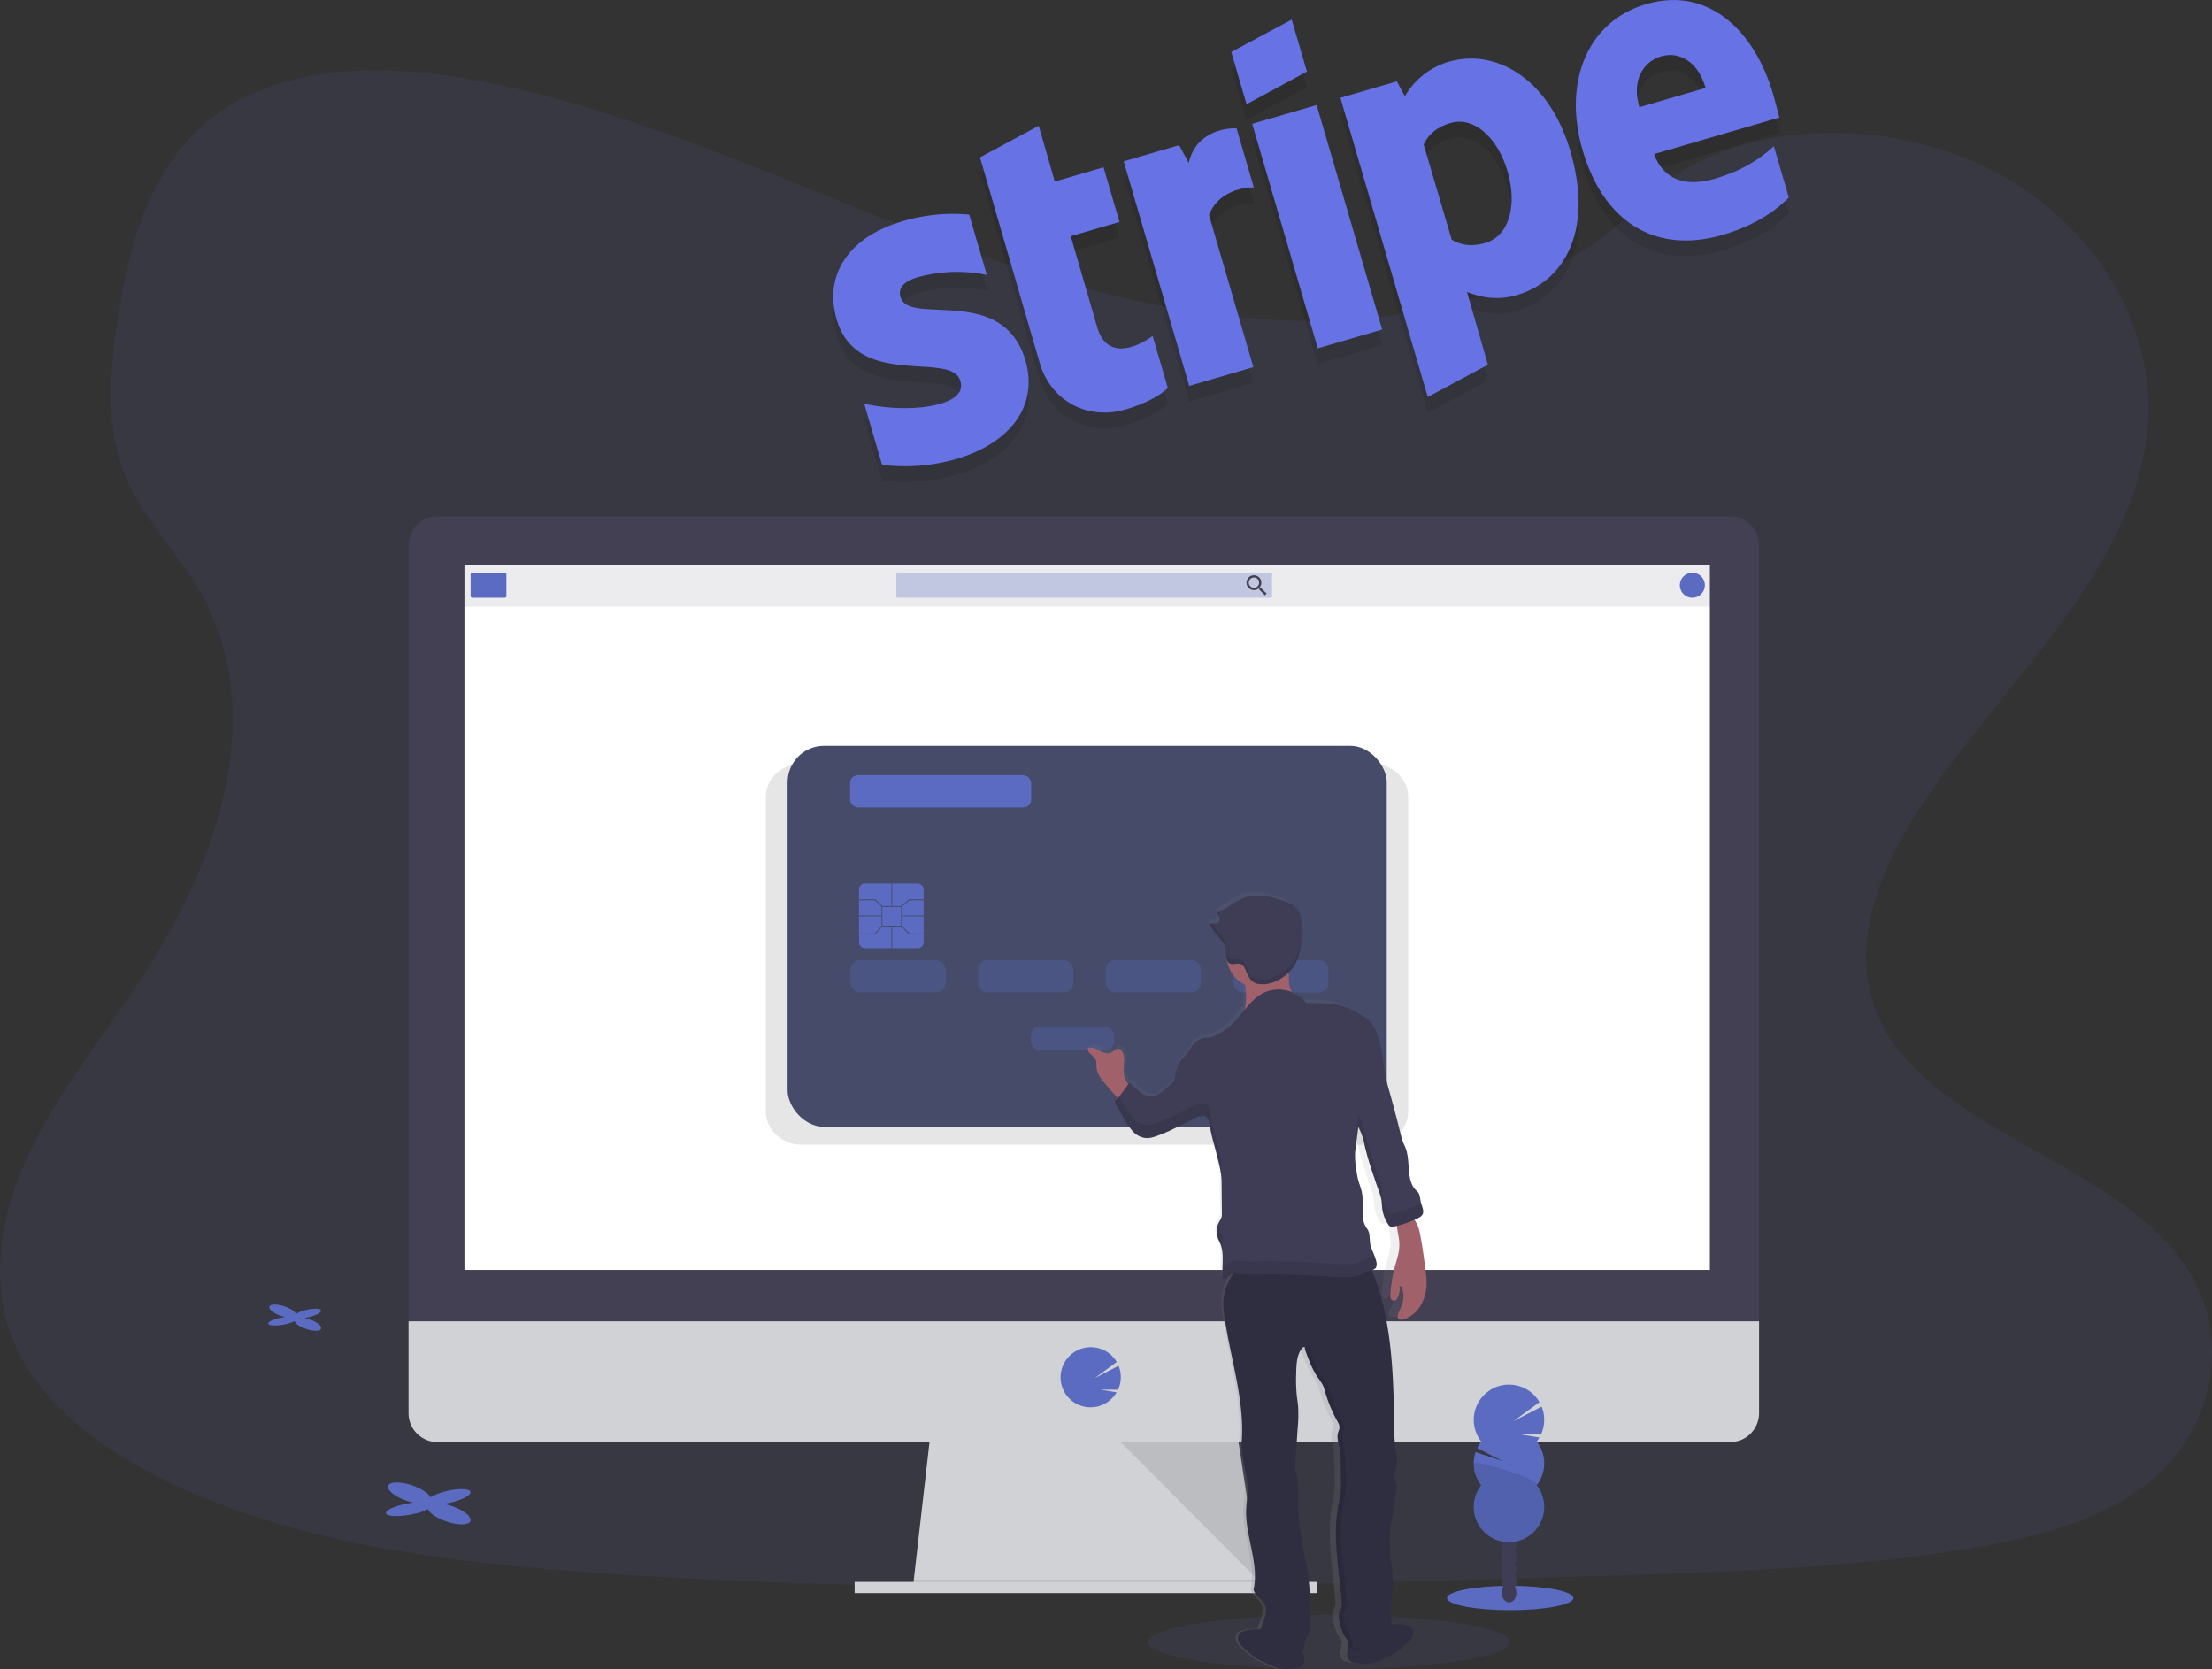 <svg id="b46bdb45-05c7-43e7-afee-243a50499326" data-name="Layer 1" xmlns="http://www.w3.org/2000/svg" xmlns:xlink="http://www.w3.org/1999/xlink" width="1130" height="852.62" viewBox="0 0 1130 852.62"><rect x="0" y="0" width="1130" height="852.62" fill="#333333" stroke="none"/><defs><linearGradient id="e0268b55-f382-4d45-820e-0bb1dff069b1" x1="675.66" y1="876.2" x2="675.66" y2="479.07" gradientUnits="userSpaceOnUse"><stop offset="0" stop-color="gray" stop-opacity="0.25"/><stop offset="0.54" stop-color="gray" stop-opacity="0.12"/><stop offset="1" stop-color="gray" stop-opacity="0.1"/></linearGradient></defs><title>stripe payments</title><path d="M691.54,187.35c-72.44-2.57-141.44-26.53-207.32-52.74S353.07,79.35,282.37,65.46c-45.48-8.93-97.49-10.19-134.13,14.78-35.27,24-46.66,65.54-52.78,104-4.61,29-7.32,59.45,5.3,86.57,8.77,18.83,24.34,34.65,35.11,52.68,37.45,62.75,11,140.13-29.62,201.4-19,28.74-41.13,56.16-55.82,86.75s-21.49,65.65-8.64,96.86c12.75,30.94,43.11,54.17,76,70.51,66.81,33.2,145.54,42.7,222.31,48.08,169.94,11.91,340.79,6.75,511.18,1.59,63.06-1.92,126.39-3.85,188.43-13.84,34.44-5.55,70-14.35,95-35.61,31.75-27,39.62-72.67,18.34-106.5C1117.4,616,1018.73,601.92,993.79,541c-13.73-33.52.37-70.86,20.32-102,42.8-66.69,114.54-125.2,118.32-201.44,2.6-52.36-31.89-104.8-85.21-129.57-55.9-26-133.4-22.7-174.64,20.28C830.12,172.6,755.5,189.63,691.54,187.35Z" transform="translate(-35 -23.69)" fill="#5b6bc1" opacity="0.1"/><path d="M495.05,183.53c-1.49-5.11,2.13-8.3,9.07-10.33a76.1,76.1,0,0,1,35-1.1l-9-30.8a89.93,89.93,0,0,0-34.26,3.46c-26.6,7.76-40.24,26.82-33.47,50C472.91,231,521,210.65,525.58,226.24c1.76,6-2.9,9.53-10.24,11.67-10.88,3.18-26.08,2.78-38.85,0l9.11,31.19a94.55,94.55,0,0,0,38-3c27.26-8,42.06-26.93,35.21-50.39-11.53-39-59.43-17.49-63.72-32.17Zm70.58-87.6-30,16.15,30.51,105c5.67,19.4,24.38,29.44,43.78,23.77,10.75-3.13,18-7.39,21.67-11l-7.76-26.6c-3.7,2.93-22.65,15-28.31-4.4L582,152.33l24.9-7.27-8.15-27.92-24.9,7.27Zm76.66,19-4.93-9.09-28.31,8.27L642.53,228.8l32.77-9.57-22.69-77.72c4.78-12.35,18.43-14.34,22.91-14.08l-8.8-30.15c-4.65-.35-20.83,1.25-24.43,17.66Zm32.42-20,32.9-9.6L741.09,200l-32.9,9.61L674.71,95Zm-2.9-10,30.83-16.68L694.87,41.7,664,58.25,671.81,85ZM775.37,63.14a38.55,38.55,0,0,0-22.7,17.73l-4.08-7.63-28.83,8.42,44.61,152.81L795.11,218l-10.69-37.13c5.71,2,14.07,4.85,25.6,1.49,23.46-6.85,39.32-32,27.19-73.51-11.23-38-38.9-52.36-61.84-45.67Zm18.5,92.6c-7.73,2.26-13.12.85-17.26-1.64l-14.33-48.59c2.3-4.79,6.25-8.79,13.73-11,11.92-3.49,24.08,7.47,29.09,24.64,5.13,17.56.83,33-11.23,36.56ZM940.87,80c-9.8-33.55-33.78-55.28-64.84-46.21s-42.34,41.09-32.62,74.38C854.93,147.59,883,161,915,151.67c15.6-4.55,26.36-11.54,33.82-19.12l-7.65-26.21c-7.61,7.06-17,12.8-30,16.58-12.71,3.71-25.28,2.55-31.24-12.5L944,91.71c-.5-1.7-2.23-8.59-3.14-11.74Zm-68.38,6.45c-4.33-14.81,2.92-23.61,11.18-26,8-2.33,18.31,1.34,22.63,16.15Z" transform="translate(-35 -23.69)" opacity="0.1"/><path d="M495.05,175.53c-1.49-5.11,2.13-8.3,9.07-10.33a76.1,76.1,0,0,1,35-1.1l-9-30.8a89.93,89.93,0,0,0-34.26,3.46c-26.6,7.76-40.24,26.82-33.47,50C472.91,223,521,202.65,525.58,218.24c1.76,6-2.9,9.53-10.24,11.67-10.88,3.18-26.08,2.78-38.85,0l9.11,31.19a94.55,94.55,0,0,0,38-3c27.26-8,42.06-26.93,35.21-50.39-11.53-39-59.43-17.49-63.72-32.17Zm70.58-87.6-30,16.15,30.51,105c5.67,19.4,24.38,29.44,43.78,23.77,10.75-3.13,18-7.39,21.67-11l-7.76-26.6c-3.7,2.93-22.65,15-28.31-4.4L582,144.33l24.9-7.27-8.15-27.92-24.9,7.27Zm76.66,19-4.93-9.09-28.31,8.27L642.53,220.8l32.77-9.57-22.69-77.72c4.78-12.35,18.43-14.34,22.91-14.08l-8.8-30.15c-4.65-.35-20.83,1.25-24.43,17.66Zm32.42-20,32.9-9.6L741.09,192l-32.9,9.61L674.71,87Zm-2.9-10,30.83-16.68L694.87,33.7,664,50.25,671.81,77ZM775.37,55.14a38.55,38.55,0,0,0-22.7,17.73l-4.08-7.63-28.83,8.42,44.61,152.81L795.11,210l-10.69-37.13c5.71,2,14.07,4.85,25.6,1.49,23.46-6.85,39.32-32,27.19-73.51-11.23-38-38.9-52.36-61.84-45.67Zm18.5,92.6c-7.73,2.26-13.12.85-17.26-1.64L762.28,97.51c2.3-4.79,6.25-8.79,13.73-11,11.92-3.49,24.08,7.47,29.09,24.64,5.13,17.56.83,33-11.23,36.56ZM940.87,72c-9.8-33.55-33.78-55.28-64.84-46.21s-42.34,41.09-32.62,74.38C854.93,139.59,883,153,915,143.67c15.6-4.55,26.36-11.54,33.82-19.12l-7.65-26.21c-7.61,7.06-17,12.8-30,16.58-12.71,3.71-25.28,2.55-31.24-12.5L944,83.71c-.5-1.7-2.23-8.59-3.14-11.74Zm-68.38,6.45c-4.33-14.81,2.92-23.61,11.18-26,8-2.33,18.31,1.34,22.63,16.15Z" transform="translate(-35 -23.69)" fill="#6772e5"/><ellipse cx="678.83" cy="838.73" rx="92.55" ry="13.88" fill="#5b6bc1" opacity="0.1"/><polygon points="644.47 813.69 466.28 811.41 466.81 806.84 475.42 731.45 631.91 731.45 643.42 806.84 644.3 812.55 644.47 813.69" fill="#d0d2d5"/><polygon points="644.3 812.55 555.38 812.55 466.28 811.41 466.81 806.84 643.42 806.84 644.3 812.55" opacity="0.1"/><rect x="436.58" y="807.98" width="236.45" height="5.71" fill="#d0d2d5"/><path d="M933.62,302.34a14.87,14.87,0,0,0-14.8-14.95H258.5a14.88,14.88,0,0,0-14.8,14.95V702.6H933.62Z" transform="translate(-35 -23.69)" fill="#444053"/><path d="M243.7,698.6v46.88a14.8,14.8,0,0,0,14.8,14.8H918.82a14.79,14.79,0,0,0,14.8-14.8V698.6Z" transform="translate(-35 -23.69)" fill="#d0d2d5"/><rect x="237.26" y="288.83" width="636.23" height="359.81" fill="#fff"/><path d="M592.09,742.5a15.43,15.43,0,0,0,12.13-5.89h0a15.28,15.28,0,0,0,1.2-1.77L597,733.44l9.15.07a15.44,15.44,0,0,0,.29-12.22l-12.27,6.37,11.32-8.32A15.42,15.42,0,1,0,580,736.6h0A15.43,15.43,0,0,0,592.09,742.5Z" transform="translate(-35 -23.69)" fill="#5b6bc1"/><polygon points="572.51 736.59 643.6 807.98 632.69 736.59 572.51 736.59" opacity="0.1"/><rect x="236.76" y="288.87" width="636.92" height="21.02" fill="#444053" opacity="0.1"/><rect x="240.41" y="292.53" width="18.28" height="12.79" rx="0.78" fill="#5b6bc1"/><rect x="457.9" y="292.53" width="191.9" height="12.79" rx="0.58" fill="#5b6bc1" opacity="0.3"/><path d="M679.1,323.93h-.47l-.17-.14a3.94,3.94,0,0,0,.91-2.49,3.79,3.79,0,1,0-3.77,3.81,4,4,0,0,0,2.48-.91l.17.14v.47l2.93,2.93.87-.88Zm-3.5,0a2.64,2.64,0,1,1,2.63-2.63A2.61,2.61,0,0,1,675.6,323.93Z" transform="translate(-35 -23.69)" fill="#444053"/><circle cx="864.54" cy="298.92" r="6.4" fill="#5b6bc1"/><path d="M736.09,413.74H444.48c-10.1,0-18.29,7.64-18.29,17.06V591.32c0,9.42,8.19,17.06,18.29,17.06H736.09c10.1,0,18.29-7.64,18.29-17.06V430.8C754.38,421.38,746.19,413.74,736.09,413.74Z" transform="translate(-35 -23.69)" opacity="0.1"/><rect x="402.34" y="380.91" width="306.08" height="194.64" rx="18.67" fill="#454b69"/><rect x="434.49" y="490.39" width="48.66" height="16.51" rx="4.8" fill="#5b6bc1" opacity="0.3"/><rect x="499.66" y="490.39" width="48.66" height="16.51" rx="4.8" fill="#5b6bc1" opacity="0.3"/><rect x="526.59" y="524.28" width="42.58" height="12.16" rx="4.8" fill="#5b6bc1" opacity="0.3"/><rect x="564.83" y="490.39" width="48.66" height="16.51" rx="4.8" fill="#5b6bc1" opacity="0.3"/><rect x="630" y="490.39" width="48.66" height="16.51" rx="4.8" fill="#5b6bc1" opacity="0.3"/><rect x="438.83" y="451.29" width="33.02" height="33.02" rx="2.95" fill="#5b6bc1"/><path d="M495.77,496.92H485.35V486.5h10.42Zm-10-.43h9.56v-9.56h-9.56Z" transform="translate(-35 -23.69)" fill="#454b69"/><rect x="455.34" y="451.29" width="0.43" height="11.73" fill="#454b69"/><rect x="455.34" y="473.01" width="0.43" height="11.3" fill="#454b69"/><rect x="438.83" y="467.58" width="11.73" height="0.43" fill="#454b69"/><rect x="460.56" y="467.58" width="11.3" height="0.43" fill="#454b69"/><polygon points="450.41 463.18 447 459.79 438.83 459.79 438.83 459.35 447.18 459.35 450.72 462.87 450.41 463.18" fill="#454b69"/><polygon points="460.7 463.18 460.41 462.86 464.38 459.35 471.85 459.35 471.85 459.79 464.55 459.79 460.7 463.18" fill="#454b69"/><polygon points="447.19 477.24 438.83 477.24 438.83 476.8 446.99 476.8 450.4 472.87 450.73 473.16 447.19 477.24" fill="#454b69"/><polygon points="471.85 477.24 464.37 477.24 460.4 473.17 460.71 472.86 464.56 476.8 471.85 476.8 471.85 477.24" fill="#454b69"/><rect x="434.27" y="395.9" width="92.54" height="16.51" rx="4.1" fill="#5b6bc1"/><path d="M758.79,676.69c-.06-1.72-.27-3.44-.48-5.15-.77-6.42-1.56-12.84-2.81-19.17a20.32,20.32,0,0,0-1-3.62c-.45-1.11-1.07-2.13-1.54-3.23a.56.56,0,0,0,0-.12c.58-.28,1.15-.56,1.71-.86a8.57,8.57,0,0,0,1.16-.71,3.28,3.28,0,0,0,.91-1c1-1.76-.12-4-.63-6h0c-.54-2.15-.42-4.73-2-6.17-5.64-5-2.84-15.2-5.66-22.36-.5-1.25-1.07-2.48-1.5-3.76-.33-1-.56-2-.8-3q-3-12.5-6.32-24.89c-2.33-8.56-2.08-17.48-5-25.84a27.79,27.79,0,0,0-2.15-5,13.42,13.42,0,0,0-3.88-4.19c-4.26-2.94-8.55-5.45-13.55-6.52s-10.4-.9-15.5-.88a16.42,16.42,0,0,0-7.24-5.65l-.09-.26a17.91,17.91,0,0,1-.94-3.13,21.35,21.35,0,0,1-.25-3.2c0-1.15-.05-2.31-.08-3.46l.28-.27a19.36,19.36,0,0,0,1.84-2.26,15.83,15.83,0,0,0,1.4-2.39,22.2,22.2,0,0,0,1.14-2.93,33,33,0,0,0,1.23-6.21c.27-2.47.35-5,.42-7.47,0-.5,0-1,0-1.51v-.37c0-.4,0-.79,0-1.18v-.13a13.47,13.47,0,0,0-1.86-7.28c-1.81-2.7-4.91-4-7.9-5.08-6-2.08-12.59-3.45-18.52-1.22-4.71,1.78-8.47,5.66-13.12,7.63v0a5.77,5.77,0,0,1,.29.55.59.59,0,0,1,0,.08c.08.18.15.35.21.53v0a6.57,6.57,0,0,1,.33,1.25h0a7.4,7.4,0,0,1,0,2.44,8.34,8.34,0,0,1-4.48.66,14.24,14.24,0,0,0,2.82,5.12c.41.52.84,1,1.25,1.55l.63.78A16.22,16.22,0,0,1,659.7,505a8.16,8.16,0,0,1,.49,1.87c.19,1.27.14,2.73.31,4a6.08,6.08,0,0,0,.41,1.59,16.75,16.75,0,0,0,8.88,12.47,36.8,36.8,0,0,1,0,11.94c0,.22-.08.44-.13.66-2.72,3.43-5.33,7.05-8.68,9.73a31.59,31.59,0,0,1-4.87,3.14,13.37,13.37,0,0,1-3.21,1.33c-1.26.29-2.58.25-3.83.56a10,10,0,0,0-5.69,4.63,33.45,33.45,0,0,1-2.1,3.38c-.7.87-1.58,1.58-2.32,2.41-2.68,3-3.41,7.34-4,11.4a52.19,52.19,0,0,1-6.83,6.31,10,10,0,0,1-2.54,1.47c-2.36.79-4.95-.22-7-1.74s-3.65-3.52-5.63-5.08l-.52.77a4.16,4.16,0,0,1-.41-.47,10,10,0,0,1-1.65-3.82c-.72-3.69.64-7.64-.42-11.23-.39-1.3-1.33-2.64-2.63-2.61s-2.11,1.33-3.23,1.94c-1.8,1-4,.09-5.78-.9s-3.81-2.1-5.76-1.51a4.09,4.09,0,0,0,1.49,3.4,9.07,9.07,0,0,1,2.42,2.93,13.23,13.23,0,0,1,.33,3.79c.2,2.92,2,5.43,3.74,7.71q3.24,4.15,6.78,8.06l0,0a2.5,2.5,0,0,1-1.26,1.09,2.65,2.65,0,0,0,0,1.45,5.88,5.88,0,0,0,.38.95c.23.47.51.93.75,1.36l3.51,6.17.57,1c.24.42.48.82.73,1.23a22.64,22.64,0,0,0,2.93,4,12,12,0,0,0,1.84,1.58,9.54,9.54,0,0,0,1.37.82,8,8,0,0,0,2.12.73,6.62,6.62,0,0,0,1.1.14,7.37,7.37,0,0,0,1.15,0,15.33,15.33,0,0,0,3.37-.87c6.69-2.35,12.83-6.1,19.19-9.29a10.68,10.68,0,0,1,2.79-1.08,4.58,4.58,0,0,1,1-.08,3.67,3.67,0,0,1,1,.17,3.61,3.61,0,0,1,.9.45,2.59,2.59,0,0,1,1.09,1.62c.19,1,.37,1.93.55,2.89s.38,1.92.58,2.88c.4,1.91.83,3.82,1.33,5.71.27,1,.53,2.06.79,3.1.64,2.54,1.27,5.1,1.85,7.66.18.8.35,1.61.51,2.41a37,37,0,0,1,.64,4.31.38.38,0,0,1,0,.1c.1,1.26.11,2.51.12,3.77l0,3.95.1,11.66c0,1.68-.9,2.73-1.61,4.24-.14.31-.27.63-.38.95h0v0a10.79,10.79,0,0,0-.33,1.24c0,.13-.06.27-.08.4s0,.31-.06.46,0,.3-.05.44,0,.3,0,.44,0,.32,0,.48,0,.28,0,.41,0,.35,0,.52,0,.25,0,.37.07.39.1.59l.06.3c.07.29.14.58.24.87.2.6.45,1.19.71,1.77s.52,1.17.74,1.77a12,12,0,0,1,.36,1.16,2.61,2.61,0,0,1,.06.27c.08.31.15.62.21.94l0,.22c.06.34.11.69.15,1a.49.49,0,0,1,0,.12c0,.39.08.78.1,1.17h0c.09,1.42.07,2.87,0,4.3l-.12,7.12v.22h0a1.25,1.25,0,0,0,.14.64.78.78,0,0,0,.67.36,2.54,2.54,0,0,0,1.39-.54l3.18-2.31H664c-2.51,4.11-4.52,8.64-4.91,13.47a43,43,0,0,0,.61,9.53c2.93,21,9.83,42.19,8.38,63.39-.57,8.35,2.89,16.49,2.87,24.85,0,3.25-.55,6.47-.69,9.71-.61,13.92,6.49,28,3.6,41.6,1,3.38,4.79,5.18,5.86,8.54.9,2.85-.4,5.88-1.45,8.67a17.67,17.67,0,0,0-.87,3c-2.91,0-6.14.06-8.08.87a12,12,0,0,0-1.57.64c-1.79,1.07-1.91,4-.78,5.77s7.48,7.42,9.34,8.35l4.07,2a24.42,24.42,0,0,0,7,2.64,23.94,23.94,0,0,0,6.21-.12c1.59-.17,3.35-.43,4.38-1.73,1.45-1.84.71-4.83-.28-7.49a2.67,2.67,0,0,0,.82-1.11,8.88,8.88,0,0,0,.27-2.13,16,16,0,0,1,1.42-4c1.67-4.07,1.6-8.65,1.5-13.08a151.73,151.73,0,0,0-1.48-21.53c-.5-3-1.18-6-1.76-9a148.92,148.92,0,0,1-2.73-33,26.41,26.41,0,0,0-1.11-7.94,14.26,14.26,0,0,1-.26-4.53l1.2-18.31a73.51,73.51,0,0,0,.17-11.2c-.17-2-.5-4-.7-6a91.27,91.27,0,0,1-.19-11.46c.11-4.11.3-8.52,2.65-11.82a1.84,1.84,0,0,1,1.12-.87c.48-.07.62.58.44,1,.25.76.51,1.51.77,2.27.08.22.15.43.23.64.13.39.27.78.41,1.17s.2.54.29.81l.39,1c.11.3.23.59.34.88s.25.63.38.94.26.62.4.93.24.57.37.86l.48,1c.12.25.24.51.37.76s.39.73.59,1.09c.11.21.22.42.34.62.32.56.65,1.1,1,1.64h0c.68,1,1.41,2,2,3.07a10.16,10.16,0,0,1,.56,1.09,26.93,26.93,0,0,1,1.31,4.26c.35,1.32.76,2.61,1.21,3.88s1,2.54,1.49,3.78c.27.62.55,1.24.83,1.85.84,1.85,1.75,3.67,2.67,5.47a5.09,5.09,0,0,1,.38,1,4.64,4.64,0,0,1,.11.51,4.56,4.56,0,0,1,0,1,4.2,4.2,0,0,1-.08.62,4.67,4.67,0,0,1-.27.9c-1.23,2.81-.24,5.58.3,8.34a52.75,52.75,0,0,1,.68,8.8c0,1,0,2,.09,2.93,0,1.22,0,2.43.07,3.65s0,2.62.07,3.93a34.25,34.25,0,0,1-.16,3.93c0,.46-.12.91-.19,1.36-.22,1.35-.53,2.69-.8,4a79.55,79.55,0,0,0-1.38,16q0,3.23.21,6.47c.12,2.17.29,4.33.48,6.5.1,1.19.22,2.38.34,3.57.2,2.06.42,4.12.64,6.18s.46,4.33.67,6.48.4,4.3.55,6.44a5.39,5.39,0,0,1-.64,3.06,6.88,6.88,0,0,0-.5,1.16,6.24,6.24,0,0,0-.22.85,9,9,0,0,0-.12,1,11.39,11.39,0,0,0,.12,2.1q.08.52.18,1c.15.69.33,1.38.51,2.06a20.73,20.73,0,0,0,2,5.4,8,8,0,0,0,.66,1c.07.1.15.19.23.29a7.17,7.17,0,0,1,.57.76,2.42,2.42,0,0,1,.21.39,3.07,3.07,0,0,1,.12,1.73c-.11.6-.32,1.2-.48,1.77h0l.52.07c-.73,2.31-1.07,4.68.16,6.23,1,1.3,2.79,1.56,4.38,1.73a23.5,23.5,0,0,0,6.21.13,24.42,24.42,0,0,0,7-2.64l4.07-2c1.86-.93,8.2-6.54,9.33-8.36s1-4.69-.77-5.76a11.29,11.29,0,0,0-1.57-.65c-1.8-.75-4.71-.82-7.43-.86-.14-1-.22-2.09-.26-3.12a86.22,86.22,0,0,1,.22-11.48c.23-2.71.58-5.41.55-8.12,0-3.62-.75-7.2-1.14-10.8s-.43-7.12-.49-10.68c-.09-5.24,1.45-10.23,2.12-15.41l1.17-9.11a11.08,11.08,0,0,0,.08-3.35c-.18-1-.64-2-.83-3-.41-2.27.62-4.52.94-6.81.37-2.63-.2-5.3-.57-7.94a103.23,103.23,0,0,1-.69-12.56c-.36-25.8-1.09-52.18-9.81-76.32-.35-1-.73-2-1.12-2.93a5.25,5.25,0,0,0,.52-.17,3.51,3.51,0,0,0,.77-.4,2.1,2.1,0,0,0,.3-.22,2.31,2.31,0,0,0,.59-1,3.77,3.77,0,0,0,.18-1.13,8.05,8.05,0,0,0-.29-2l-.12-.41c-.2-.68-.42-1.35-.65-2h0c-.22-.65-.46-1.28-.71-1.92a23.37,23.37,0,0,1-1.26-3.67c-.61-2.84,0-6.12-1.71-8.43-3.78-5.18-1.11-13.14-2.69-19.45-.52-2-1.28-4-1.76-6-.3-1.28-.49-2.59-.68-3.9a48.58,48.58,0,0,1-.74-8.58c0-1.44.22-2.88.39-4.31l1.2-9.92a29.6,29.6,0,0,1,2.84,8.16c.09.41.17.81.26,1.22a144.38,144.38,0,0,0,4,14.48c.91,2.87,1.81,5.73,2.79,8.57.29.81.57,1.63.83,2.46a19.8,19.8,0,0,1,.6,2.53c.11.68.16,1.38.21,2.07s.09,1.4.16,2.09a19.68,19.68,0,0,0,2.9,8.31,2.43,2.43,0,0,1,.14.2,2.36,2.36,0,0,0,1.22,1.06h0a2.68,2.68,0,0,0,1.09,0h.06c.53-.11,1.06-.23,1.58-.36a2,2,0,0,0,.23-.06c.24,3.1,1.16,6.19,1.24,9.32.1,4.55-1.57,8.91-2.63,13.32a84.89,84.89,0,0,0-1.79,12.22,5.41,5.41,0,0,0,.15,2.44,1.73,1.73,0,0,0,1.82,1.23,2.2,2.2,0,0,0,1.29-1.15,9.13,9.13,0,0,0,1.11-6.59c.95.2,1.44,1.29,1.67,2.28a13.7,13.7,0,0,1-.42,7.74c-.59,1.66-1.5,3.19-2,4.9a2.56,2.56,0,0,0,0,1.64c.5,1.15,2.08,1.07,3.22.65a16.19,16.19,0,0,0,8.49-8A24.52,24.52,0,0,0,758.79,676.69Z" transform="translate(-35 -23.69)" fill="url(#e0268b55-f382-4d45-820e-0bb1dff069b1)"/><path d="M700.45,874.2c-1.07,1.29-2.9,1.55-4.56,1.72a26,26,0,0,1-6.47.12,26.4,26.4,0,0,1-7.27-2.62l-4.24-2c-1.93-.93-8.53-6.51-9.71-8.32s-1.06-4.66.8-5.73a13,13,0,0,1,1.64-.64c3.12-1.24,9.44-.61,12.76-1.09a8.84,8.84,0,0,1,4.72,1.11c3.28,1.45,9.06,2.6,10.49,6.29C699.72,865.88,702.76,871.39,700.45,874.2Z" transform="translate(-35 -23.69)" fill="#2f2e41"/><path d="M724,871.46c1.07,1.29,2.9,1.55,4.56,1.72a19.52,19.52,0,0,0,13.73-2.51l4.24-2c1.94-.93,8.54-6.51,9.72-8.32s1.06-4.67-.81-5.73a11,11,0,0,0-1.63-.64c-3.12-1.24-9.44-.61-12.76-1.09a8.81,8.81,0,0,0-4.73,1.11c-3.27,1.45-9,2.6-10.48,6.29C724.7,863.14,721.65,868.65,724,871.46Z" transform="translate(-35 -23.69)" fill="#2f2e41"/><path d="M734.31,669.26a50.49,50.49,0,0,1,2.67,6.08c9.08,24,9.84,50.26,10.22,75.93a96.46,96.46,0,0,0,.71,12.49c.38,2.63,1,5.28.59,7.91-.33,2.27-1.4,4.51-1,6.76.19,1,.67,2,.86,3a10.36,10.36,0,0,1-.09,3.33l-1.21,9.06c-.7,5.16-2.3,10.12-2.21,15.33.06,3.55.12,7.1.51,10.63a105.28,105.28,0,0,1,1.19,10.74c0,2.7-.34,5.39-.58,8.08a83.68,83.68,0,0,0-.23,11.42c.14,2.93.48,6,2,8.47-1.75,2.5-3.47,4.74-6.26,6-5.67,2.48-12.18,1.64-18.31.75.34-1.13.86-2.41.37-3.49a6.58,6.58,0,0,0-1.05-1.43,17,17,0,0,1-2.73-6.34c-.74-2.71-1.48-5.62,0-8.21a5.2,5.2,0,0,0,.67-3c-1.27-17-5.06-34.64-1.57-51.35.37-1.78.81-3.56,1-5.37a65.8,65.8,0,0,0,.1-7.82L720,774.5c-.18-3.87,0-7.84-.8-11.67-.55-2.74-1.59-5.5-.31-8.3a4.55,4.55,0,0,0-.19-4,74,74,0,0,1-6.46-14.91,25.86,25.86,0,0,0-1.36-4.24,30.07,30.07,0,0,0-2.68-4.13c-3-4.41-4.86-9.52-6.64-14.56.19-.47,0-1.11-.45-1a1.88,1.88,0,0,0-1.17.87c-2.44,3.28-2.65,7.66-2.76,11.76a86.74,86.74,0,0,0,.2,11.4c.2,2,.55,4,.73,6a70.27,70.27,0,0,1-.18,11.14L696.7,771a13.09,13.09,0,0,0,.26,4.51,25.23,25.23,0,0,1,1.16,7.89A141.87,141.87,0,0,0,701,816.18c.6,3,1.31,5.94,1.83,8.93a146.09,146.09,0,0,1,1.54,21.42c.11,4.41.18,9-1.56,13a14.89,14.89,0,0,0-1.48,4,8.27,8.27,0,0,1-.28,2.12c-.51,1.31-2,1.87-3.41,2.17a27.75,27.75,0,0,1-7.87.56,4.41,4.41,0,0,1-1.79-.4c-1-.51-1.5-1.59-2.25-2.4-1.61-1.76-4.29-2.3-5.76-4.18-1.84-2.36-1.07-5.77,0-8.55s2.44-5.79,1.5-8.63c-1.11-3.33-5-5.13-6.1-8.49,3-13.54-4.38-27.54-3.75-41.39.15-3.23.71-6.43.72-9.66,0-8.32-3.57-16.42-3-24.72,1.51-21.09-5.68-42.15-8.72-63.08a40.74,40.74,0,0,1-.64-9.47c.45-5.24,2.88-10.11,5.8-14.48,2.1-3.13,4.62-6.2,8.09-7.66,2.86-1.21,6.06-1.2,9.16-1.18,7.74.06,15.48.12,23.22.26a76.37,76.37,0,0,1,15.7,1.4C726.14,666.7,730.06,668.65,734.31,669.26Z" transform="translate(-35 -23.69)" fill="#2f2e41"/><g opacity="0.1"><path d="M702.38,712.5a1.91,1.91,0,0,1,1.17-.87c.5-.07.65.57.46,1,1.78,5,3.6,10.15,6.63,14.56a29.23,29.23,0,0,1,2.69,4.13,26.86,26.86,0,0,1,1.36,4.24,74.5,74.5,0,0,0,6.45,14.91,4.52,4.52,0,0,1,.19,4c-1.28,2.8-.24,5.56.32,8.3.77,3.83.62,7.8.8,11.67,0,1.21,0,2.42.07,3.63a63.75,63.75,0,0,1-.09,7.82c-.21,1.81-.65,3.59-1,5.37-3.48,16.71.3,34.32,1.57,51.35a5.19,5.19,0,0,1-.66,3c-1.52,2.59-.78,5.5,0,8.21a16.72,16.72,0,0,0,2.73,6.34,7.31,7.31,0,0,1,1,1.43c.49,1.08,0,2.36-.38,3.49a77.14,77.14,0,0,0,8.18.87,59.19,59.19,0,0,1-10.61-.87c.34-1.13.86-2.41.37-3.49a6.58,6.58,0,0,0-1.05-1.43,17,17,0,0,1-2.73-6.34c-.74-2.71-1.48-5.62,0-8.21a5.2,5.2,0,0,0,.67-3c-1.27-17-5.06-34.64-1.57-51.35.37-1.78.81-3.56,1-5.37a65.8,65.8,0,0,0,.1-7.82c0-1.21-.05-2.42-.08-3.63-.18-3.87,0-7.84-.8-11.67-.55-2.74-1.59-5.5-.31-8.3a4.55,4.55,0,0,0-.19-4,74,74,0,0,1-6.46-14.91,26.86,26.86,0,0,0-1.36-4.24,30.07,30.07,0,0,0-2.68-4.13c-2.9-4.21-4.69-9.05-6.39-13.87C702,713.07,702.18,712.78,702.38,712.5Z" transform="translate(-35 -23.69)"/></g><path d="M609.26,573.11c-.75-3.67.67-7.6-.44-11.17-.4-1.29-1.38-2.63-2.73-2.6s-2.2,1.32-3.36,1.93c-1.87,1-4.15.09-6-.89s-4-2.1-6-1.51c-.24,1.28.62,2.49,1.56,3.38a9.31,9.31,0,0,1,2.51,2.92c.47,1.18.25,2.5.35,3.77.21,2.9,2,5.41,3.89,7.67a137.21,137.21,0,0,0,9.43,10.45s5-6.24,4.93-7.33-1.78-2-2.4-2.82A9.57,9.57,0,0,1,609.26,573.11Z" transform="translate(-35 -23.69)" fill="#a1616a"/><path d="M759.32,649.91a19.43,19.43,0,0,1,1,3.6c1.3,6.3,2.12,12.69,2.93,19.07.21,1.7.43,3.41.49,5.12a23.37,23.37,0,0,1-2.43,11.79,16.49,16.49,0,0,1-8.83,8c-1.18.42-2.83.5-3.35-.64a2.46,2.46,0,0,1,0-1.63c.47-1.7,1.42-3.23,2-4.88a13.15,13.15,0,0,0,.44-7.7c-.24-1-.75-2.07-1.74-2.27a8.75,8.75,0,0,1-1.16,6.56,2.27,2.27,0,0,1-1.34,1.14,1.81,1.81,0,0,1-1.9-1.22,5.23,5.23,0,0,1-.15-2.43,81.72,81.72,0,0,1,1.86-12.16c1.1-4.39,2.85-8.72,2.73-13.25-.1-4.1-1.73-8.13-1.27-12.2a1,1,0,0,1,.74-1,27,27,0,0,1,3.53-1.17c.71-.18,3.13-1,3.81-.64s.72,2.13,1,2.75C758.21,647.78,758.86,648.8,759.32,649.91Z" transform="translate(-35 -23.69)" fill="#a1616a"/><circle cx="643.39" cy="487.97" r="16.75" fill="#a1616a"/><path d="M693.4,523.78a18.89,18.89,0,0,0,.25,3.19,17,17,0,0,0,1,3.11,18.14,18.14,0,0,0,2.34,4.6,6.85,6.85,0,0,0,4.24,2.76A120.46,120.46,0,0,1,665,547.91a15.28,15.28,0,0,0,4.8-5.13,14.49,14.49,0,0,0,1.27-4.17,35,35,0,0,0-1.57-18.07c-.21-.56-.41-1.26,0-1.73a1.71,1.71,0,0,1,.6-.38,37.21,37.21,0,0,1,15.74-2.94c1.38,0,2.76.07,4.14.17.74.06,2.37-.1,3,.44s.35,2.66.37,3.53Z" transform="translate(-35 -23.69)" fill="#a1616a"/><path d="M702.26,536a17.94,17.94,0,0,0-21.44-5.34c-8,3.81-11.9,13-18.91,18.32a33,33,0,0,1-5.08,3.13,14.18,14.18,0,0,1-3.34,1.32c-1.31.29-2.67.25-4,.56a10.27,10.27,0,0,0-5.93,4.6,31.14,31.14,0,0,1-2.18,3.36c-.73.87-1.64,1.58-2.41,2.41-2.79,3-3.55,7.3-4.18,11.34a53.71,53.71,0,0,1-7.12,6.27,10,10,0,0,1-2.64,1.46c-2.45.8-5.16-.21-7.25-1.72s-3.79-3.5-5.85-5c-1.89,2.7-3.87,5.42-5.89,8a2.53,2.53,0,0,1-1.32,1.08c-.38,1.28.53,2.6,1.21,3.74l3.65,6.14a31.13,31.13,0,0,0,4.41,6.18A10.35,10.35,0,0,0,620.7,605a13.27,13.27,0,0,0,4.71-.91c7-2.34,13.35-6.07,20-9.25a8.89,8.89,0,0,1,3.92-1.15,3.17,3.17,0,0,1,3.1,2.23c.76,3.84,1.51,7.66,2.55,11.42q1.49,5.34,2.75,10.71a46.22,46.22,0,0,1,1.2,6.69c.11,1.28.12,2.56.14,3.85l.14,15.52c0,1.68-.94,2.72-1.68,4.22a10,10,0,0,0-.47,7.46c.41,1.21,1.06,2.33,1.52,3.53,1.1,2.89,1.06,6.07,1,9.16l-.13,7.08a1.48,1.48,0,0,0,.15.86c.43.67,1.47.28,2.13-.18L665,674a75.63,75.63,0,0,0,13.38.65c12.71-.18,25.43.32,38.11,1.21,4.24.3,8.61.62,12.61-.79,2-.72,3.9-1.87,6-2.44a5.48,5.48,0,0,0,2.37-1c1.16-1.07.85-3,.38-4.46-.42-1.32-.89-2.63-1.42-3.91a23.74,23.74,0,0,1-1.32-3.65c-.63-2.82,0-6.09-1.77-8.39-3.94-5.15-1.15-13.08-2.81-19.35-.53-2-1.32-4-1.82-6-.32-1.28-.52-2.58-.71-3.88a45.44,45.44,0,0,1-.77-8.54c0-1.43.23-2.86.41-4.28l1.25-9.88a31.45,31.45,0,0,1,3.22,9.34,137.14,137.14,0,0,0,4.2,14.41c.94,2.85,1.88,5.69,2.9,8.52a27.76,27.76,0,0,1,1.49,5c.22,1.37.23,2.77.39,4.14a18.89,18.89,0,0,0,3,8.27,2.72,2.72,0,0,0,1.42,1.26,2.85,2.85,0,0,0,1.23,0,48.94,48.94,0,0,0,12.72-4.4,5.19,5.19,0,0,0,2.15-1.68c1.08-1.76-.13-3.95-.66-5.95s-.43-4.71-2.11-6.14c-5.87-5-3-15.13-5.89-22.25-.52-1.25-1.12-2.46-1.56-3.74-.34-1-.59-2-.84-3q-3.07-12.43-6.58-24.77c-2.42-8.52-2.16-17.39-5.21-25.71a27.12,27.12,0,0,0-2.23-5,13.65,13.65,0,0,0-4-4.17c-4.43-2.93-8.89-5.42-14.1-6.48S707.56,535.94,702.26,536Z" transform="translate(-35 -23.69)" fill="#3f3d56"/><path d="M663.17,515.76c-2.25-1.21-1.66-4.51-2-7-.79-5.21-6.66-8.29-8-13.37a9,9,0,0,0,4.66-.66,7.14,7.14,0,0,0-.94-4.88c4.83-2,8.75-5.81,13.65-7.58,6.18-2.23,13-.86,19.28,1.21,3.11,1,6.34,2.37,8.22,5.05,2.06,2.95,2,6.82,1.92,10.42-.17,5.64-.4,11.48-2.91,16.53-3.19,6.43-12.24,12.38-19.72,10.64-3.1-.72-4-2.68-5.33-5.38-.82-1.68-1.12-3.63-3-4.51S665,516.74,663.17,515.76Z" transform="translate(-35 -23.69)" fill="#3f3d56"/><g opacity="0.1"><path d="M659.53,669.67a.36.36,0,0,0,0,.09c.43.67,1.47.28,2.13-.18l3.32-2.29a75.63,75.63,0,0,0,13.38.64c12.71-.18,25.43.32,38.11,1.21,4.24.3,8.61.62,12.61-.79,2-.72,3.9-1.86,6-2.44a6.9,6.9,0,0,0,2.07-.74c.24.66.47,1.32.68,2,.47,1.51.78,3.39-.38,4.46a5.48,5.48,0,0,1-2.37,1c-2.08.57-4,1.72-6,2.44-4,1.41-8.37,1.09-12.61.79-12.68-.89-25.4-1.39-38.11-1.21A75.63,75.63,0,0,1,665,674l-3.32,2.3c-.66.46-1.7.85-2.13.18a1.48,1.48,0,0,1-.15-.86Q659.47,672.65,659.53,669.67Z" transform="translate(-35 -23.69)"/><path d="M732.11,608.61a31.45,31.45,0,0,0-3.22-9.34l-1.25,9.88c-.08.62-.16,1.24-.23,1.86a30.65,30.65,0,0,1-.18-4.28c0-1.43.23-2.86.41-4.28l1.25-9.88a31.45,31.45,0,0,1,3.22,9.34,137.14,137.14,0,0,0,4.2,14.41c.94,2.85,1.88,5.7,2.9,8.52a28,28,0,0,1,1.49,5c.22,1.37.23,2.77.39,4.14a18.74,18.74,0,0,0,3,8.27,2.66,2.66,0,0,0,1.41,1.26,2.85,2.85,0,0,0,1.23-.05,48.94,48.94,0,0,0,12.72-4.4,8,8,0,0,0,1.49-.95v0c.53,2,1.74,4.19.66,5.95a5.19,5.19,0,0,1-2.15,1.68,48.94,48.94,0,0,1-12.72,4.4,2.85,2.85,0,0,1-1.23,0,2.66,2.66,0,0,1-1.41-1.26,18.78,18.78,0,0,1-3-8.27c-.16-1.37-.17-2.77-.39-4.14a27.76,27.76,0,0,0-1.49-5c-1-2.83-2-5.67-2.9-8.52A137.14,137.14,0,0,1,732.11,608.61Z" transform="translate(-35 -23.69)"/><path d="M731.08,635.84c0,.44,0,.89,0,1.34C731.1,636.73,731.09,636.29,731.08,635.84Z" transform="translate(-35 -23.69)"/><path d="M658.55,652.66c1.1,2.89,1.06,6.07,1,9.16,0,.81,0,1.61,0,2.42a16.51,16.51,0,0,0-1-4.88c-.46-1.2-1.11-2.32-1.52-3.53a10,10,0,0,1,.08-6.51C657.52,650.46,658.11,651.53,658.55,652.66Z" transform="translate(-35 -23.69)"/><path d="M606.06,584.65l.57-.74,3,5a30.84,30.84,0,0,0,4.41,6.18,10.35,10.35,0,0,0,6.69,3.25,13.48,13.48,0,0,0,4.71-.9c7-2.35,13.35-6.08,20-9.26A8.89,8.89,0,0,1,649.3,587a3.18,3.18,0,0,1,3.1,2.24c.76,3.83,1.51,7.65,2.55,11.41q1.49,5.34,2.75,10.71a46.22,46.22,0,0,1,1.2,6.69c.11,1.28.12,2.57.13,3.85l.15,15.53a3.74,3.74,0,0,1-.06.68l-.09-9.51c0-1.29,0-2.57-.13-3.85a46.22,46.22,0,0,0-1.2-6.69q-1.28-5.37-2.75-10.71c-1-3.76-1.79-7.58-2.55-11.42a3.17,3.17,0,0,0-3.1-2.23,8.89,8.89,0,0,0-3.92,1.15c-6.62,3.18-13,6.91-20,9.25a13.27,13.27,0,0,1-4.71.91,10.35,10.35,0,0,1-6.69-3.25,31.13,31.13,0,0,1-4.41-6.18c-1.21-2.05-2.43-4.09-3.65-6.14-.68-1.14-1.59-2.46-1.21-3.74A2.53,2.53,0,0,0,606.06,584.65Z" transform="translate(-35 -23.69)"/></g><g opacity="0.1"><path d="M657.75,492.27h0a7,7,0,0,0-.92-2.45q.42-.17.84-.36A7,7,0,0,1,657.75,492.27Z" transform="translate(-35 -23.69)"/><path d="M661.13,506.29c.38,2.53-.21,5.82,2,7,1.82,1,4-.41,5.79.45s2.14,2.83,3,4.51c1.31,2.7,2.23,4.65,5.33,5.38,7.48,1.74,16.53-4.22,19.72-10.65,2.51-5.05,2.74-10.89,2.91-16.53,0-.28,0-.55,0-.83,0,1.09,0,2.19,0,3.27-.17,5.64-.4,11.48-2.91,16.53-3.19,6.43-12.24,12.38-19.72,10.64-3.1-.72-4-2.68-5.33-5.38-.82-1.68-1.12-3.63-3-4.51s-4,.54-5.79-.44c-2.25-1.21-1.66-4.51-2-7-.79-5.21-6.66-8.29-8-13.37a7.88,7.88,0,0,0,1.09.07C656.37,499.14,660.48,502,661.13,506.29Z" transform="translate(-35 -23.69)"/></g><path d="M270.44,794.93a30.29,30.29,0,0,0-8.79-3.11,40.74,40.74,0,0,0,6.58-1.48c5.71-1.81,8.59-4.23,6.43-5.42s-8.55-.69-14.26,1.12a22.3,22.3,0,0,0-5.48,2.43c-.59-1.25-2.19-2.7-4.7-4.08-5.07-2.79-11.89-4.19-15.23-3.14s-1.93,4.17,3.15,7a30.73,30.73,0,0,0,7.88,2.93,45.8,45.8,0,0,0-5.42,1c-6.21,1.49-9.81,3.75-8,5s8.27,1.13,14.49-.36a27.54,27.54,0,0,0,6.52-2.31c.51,1.29,2.14,2.83,4.78,4.28,5.07,2.78,11.89,4.19,15.23,3.14S275.51,797.71,270.44,794.93Z" transform="translate(-35 -23.69)" fill="#5b6bc1"/><path d="M195.94,698.81a18.85,18.85,0,0,0-5.52-1.94,24.76,24.76,0,0,0,4.14-.93c3.57-1.13,5.38-2.65,4-3.39s-5.34-.43-8.92.7a13.82,13.82,0,0,0-3.42,1.52,6.9,6.9,0,0,0-3-2.55c-3.17-1.75-7.44-2.63-9.53-2s-1.2,2.61,2,4.36a19.43,19.43,0,0,0,5,1.83,30.94,30.94,0,0,0-3.41.6c-3.89.93-6.14,2.35-5,3.15s5.17.71,9.06-.22a17.22,17.22,0,0,0,4.08-1.44,6.51,6.51,0,0,0,3,2.67c3.18,1.75,7.45,2.63,9.54,2S199.12,700.56,195.94,698.81Z" transform="translate(-35 -23.69)" fill="#5b6bc1"/><ellipse cx="771.47" cy="816.2" rx="32.29" ry="6.21" fill="#5b6bc1"/><ellipse cx="770.93" cy="813.56" rx="3.76" ry="4.92" fill="#3f3d56"/><ellipse cx="770.93" cy="807.55" rx="3.76" ry="4.92" fill="#3f3d56"/><ellipse cx="770.93" cy="801.53" rx="3.76" ry="4.92" fill="#3f3d56"/><ellipse cx="770.93" cy="795.52" rx="3.76" ry="4.92" fill="#3f3d56"/><ellipse cx="770.93" cy="789.5" rx="3.76" ry="4.92" fill="#3f3d56"/><ellipse cx="770.93" cy="783.49" rx="3.76" ry="4.92" fill="#3f3d56"/><ellipse cx="770.93" cy="777.47" rx="3.76" ry="4.92" fill="#3f3d56"/><path d="M820,760a18.19,18.19,0,0,0,1.4-2.06l-9.88-1.62,10.68.08a18.06,18.06,0,0,0,.35-14.27l-14.34,7.44,13.22-9.72A18,18,0,1,0,791.7,760a18.35,18.35,0,0,0-2.06,3.29l12.83,6.66-13.68-4.59a18.15,18.15,0,0,0-.95,5.78,17.88,17.88,0,0,0,3.86,11.13,18,18,0,1,0,28.31,0A18,18,0,0,0,820,760Z" transform="translate(-35 -23.69)" fill="#5b6bc1"/><path d="M787.84,771.13a17.88,17.88,0,0,0,3.86,11.13,18,18,0,1,0,28.31,0C822.42,779.2,787.84,769.11,787.84,771.13Z" transform="translate(-35 -23.69)" opacity="0.1"/></svg>